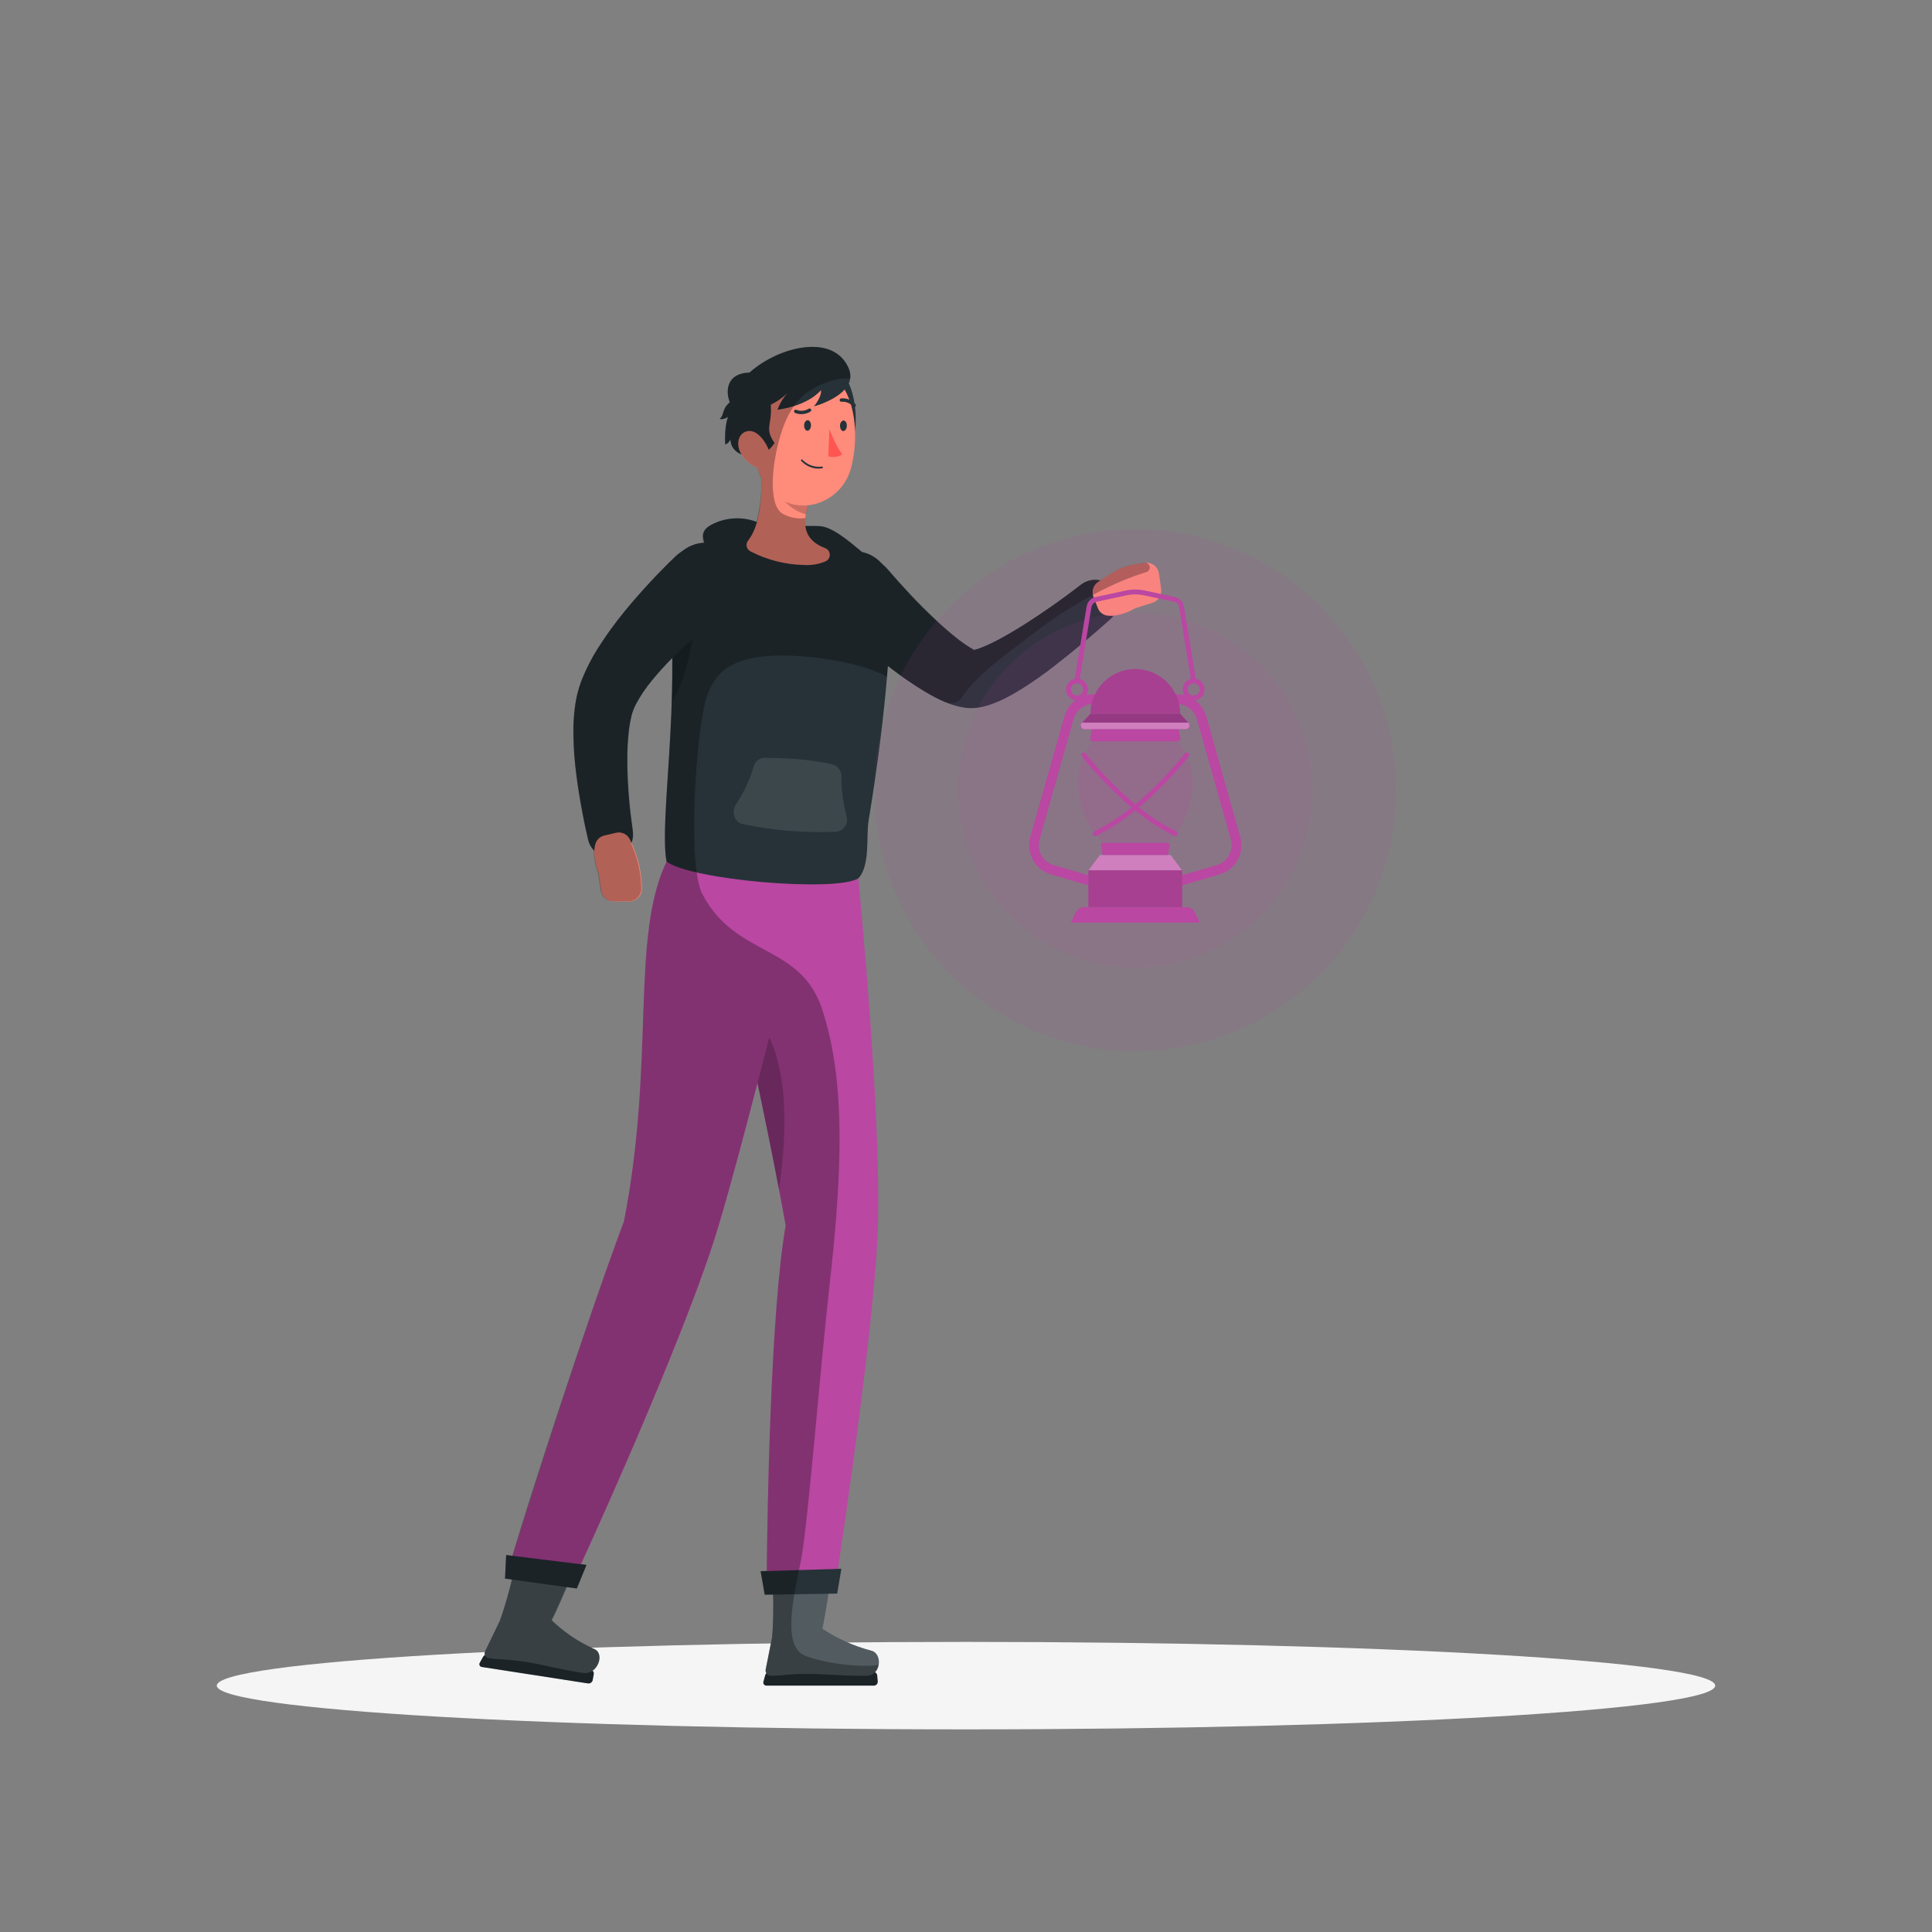 <?xml version="1.0" encoding="UTF-8"?>
<svg xmlns="http://www.w3.org/2000/svg" xmlns:xlink="http://www.w3.org/1999/xlink" width="500pt" height="500pt" viewBox="0 0 500 500" version="1.1">
<rect x="0" y="0" width="500" height="500" fill="#808080" stroke="none"/>
<defs>
<filter id="alpha" filterUnits="objectBoundingBox" x="0%" y="0%" width="100%" height="100%">
  <feColorMatrix type="matrix" in="SourceGraphic" values="0 0 0 0 1 0 0 0 0 1 0 0 0 0 1 0 0 0 1 0"/>
</filter>
<mask id="mask0">
  <g filter="url(#alpha)">
<rect x="0" y="0" width="500" height="500" style="fill:rgb(0%,0%,0%);fill-opacity:0.2;stroke:none;"/>
  </g>
</mask>
<clipPath id="clip1">
  <rect width="500" height="500"/>
</clipPath>
<g id="surface6" clip-path="url(#clip1)">
<path style=" stroke:none;fill-rule:nonzero;fill:rgb(0%,0%,0%);fill-opacity:1;" d="M 196.301 263.68 C 204.07 274.32 203.93 291.539 201.59 307.82 C 198.922 293.82 195.801 278.91 192.898 265.648 C 192.672 264.109 192.441 262.648 192.211 261.18 Z M 196.301 263.68 "/>
</g>
<mask id="mask1">
  <g filter="url(#alpha)">
<rect x="0" y="0" width="500" height="500" style="fill:rgb(0%,0%,0%);fill-opacity:0.2;stroke:none;"/>
  </g>
</mask>
<clipPath id="clip2">
  <rect width="500" height="500"/>
</clipPath>
<g id="surface9" clip-path="url(#clip2)">
<path style=" stroke:none;fill-rule:nonzero;fill:rgb(100%,100%,100%);fill-opacity:1;" d="M 199.809 423.762 L 198.16 432.07 C 198.086 432.477 198.195 432.895 198.465 433.211 C 198.73 433.527 199.125 433.707 199.539 433.699 C 202.18 433.699 203.43 433.281 208.039 433.211 C 213.43 433.129 217.93 433.801 224.25 433.699 C 228.078 433.641 228.441 428 225.559 427.211 C 221.023 426.027 216.715 424.102 212.809 421.512 C 213.531 418.512 214.809 409.691 214.809 409.691 L 200 409.352 C 200 409.352 200.352 419.41 199.809 423.762 Z M 199.809 423.762 "/>
</g>
<mask id="mask2">
  <g filter="url(#alpha)">
<rect x="0" y="0" width="500" height="500" style="fill:rgb(0%,0%,0%);fill-opacity:0.2;stroke:none;"/>
  </g>
</mask>
<clipPath id="clip3">
  <rect width="500" height="500"/>
</clipPath>
<g id="surface12" clip-path="url(#clip3)">
<path style=" stroke:none;fill-rule:nonzero;fill:rgb(100%,100%,100%);fill-opacity:1;" d="M 129.34 419.512 L 125.57 427.328 C 125.375 427.688 125.371 428.121 125.559 428.48 C 125.746 428.844 126.105 429.086 126.512 429.129 C 129.109 429.539 130.449 429.32 135.031 429.961 C 140.379 430.699 144.648 432.039 150.922 432.961 C 154.719 433.48 156.531 428.051 153.922 426.852 C 149.793 425.035 146.023 422.5 142.789 419.359 C 144.281 416.531 147.789 408.172 147.789 408.172 L 133.309 405.578 C 133.309 405.578 131 415.359 129.34 419.512 Z M 129.34 419.512 "/>
</g>
<mask id="mask3">
  <g filter="url(#alpha)">
<rect x="0" y="0" width="500" height="500" style="fill:rgb(0%,0%,0%);fill-opacity:0.102;stroke:none;"/>
  </g>
</mask>
<clipPath id="clip4">
  <rect width="500" height="500"/>
</clipPath>
<g id="surface15" clip-path="url(#clip4)">
<path style=" stroke:none;fill-rule:nonzero;fill:rgb(100%,100%,100%);fill-opacity:1;" d="M 216.43 215.262 C 208.293 215.617 200.148 214.945 192.18 213.262 C 190.059 212.801 189.18 210.039 190.5 208.148 C 192.504 205.117 194.043 201.805 195.07 198.32 C 195.402 197.066 196.516 196.18 197.809 196.141 C 201.578 196.141 209.559 196.352 215.52 197.852 C 216.879 198.246 217.797 199.508 217.762 200.922 C 217.742 204.359 218.18 207.785 219.059 211.109 C 219.359 212.012 219.238 213.004 218.73 213.809 C 218.219 214.613 217.375 215.148 216.43 215.262 Z M 216.43 215.262 "/>
</g>
<mask id="mask4">
  <g filter="url(#alpha)">
<rect x="0" y="0" width="500" height="500" style="fill:rgb(0%,0%,0%);fill-opacity:0.2;stroke:none;"/>
  </g>
</mask>
<clipPath id="clip5">
  <rect width="500" height="500"/>
</clipPath>
<g id="surface18" clip-path="url(#clip5)">
<path style=" stroke:none;fill-rule:nonzero;fill:rgb(0%,0%,0%);fill-opacity:1;" d="M 174 166.25 L 179.59 160.68 C 179.961 163.82 177.379 176.59 173.871 181.621 C 174 176.719 174.09 171.578 174 166.25 Z M 174 166.25 "/>
</g>
<mask id="mask5">
  <g filter="url(#alpha)">
<rect x="0" y="0" width="500" height="500" style="fill:rgb(0%,0%,0%);fill-opacity:0.2;stroke:none;"/>
  </g>
</mask>
<clipPath id="clip6">
  <rect width="500" height="500"/>
</clipPath>
<g id="surface21" clip-path="url(#clip6)">
<path style=" stroke:none;fill-rule:nonzero;fill:rgb(0%,0%,0%);fill-opacity:1;" d="M 201.91 122.469 L 209.621 129.371 C 209.168 130.566 208.832 131.809 208.621 133.07 C 205.531 132.52 201.512 129.148 201.449 126.121 C 201.363 124.887 201.52 123.645 201.91 122.469 Z M 201.91 122.469 "/>
</g>
<mask id="mask6">
  <g filter="url(#alpha)">
<rect x="0" y="0" width="500" height="500" style="fill:rgb(0%,0%,0%);fill-opacity:0.302;stroke:none;"/>
  </g>
</mask>
<clipPath id="clip7">
  <rect width="500" height="500"/>
</clipPath>
<g id="surface24" clip-path="url(#clip7)">
<path style=" stroke:none;fill-rule:nonzero;fill:rgb(0%,0%,0%);fill-opacity:1;" d="M 124.199 430.27 L 125 428.828 C 125.125 428.625 125.297 428.449 125.5 428.32 C 125.383 427.992 125.406 427.633 125.559 427.32 L 129.34 419.5 C 130.574 415.984 131.621 412.406 132.48 408.781 L 130.699 408.539 L 130.988 402.43 L 132.59 402.629 C 136.121 390.469 151 344.172 161.5 316 C 169.648 274.121 163.09 242.738 172.5 223 C 171.211 215.762 173.238 200.469 173.871 181.422 C 173.871 180.539 173.871 179.629 173.941 178.73 L 173.941 175.621 C 173.941 174.621 173.941 173.551 173.941 172.488 L 173.941 170.281 C 172.051 172.199 170.238 174.16 168.648 176.141 C 167.047 178.059 165.645 180.137 164.469 182.34 C 164.25 182.82 164.031 183.281 163.859 183.711 C 163.691 184.141 163.52 184.711 163.371 185.25 C 163.078 186.473 162.852 187.711 162.699 188.961 C 162.383 191.746 162.246 194.547 162.281 197.352 C 162.281 200.238 162.461 203.199 162.691 206.16 C 162.922 209.121 163.301 212.16 163.691 214.93 L 163.691 215.102 C 163.836 216.152 163.699 217.223 163.289 218.199 L 163.48 218.629 C 165.082 222.195 165.93 226.051 165.969 229.961 C 165.977 230.84 165.633 231.684 165.008 232.305 C 164.387 232.926 163.539 233.27 162.66 233.262 L 158.66 233.262 C 157.059 233.254 155.703 232.074 155.469 230.488 L 154.762 225.828 C 154.035 224.008 153.676 222.062 153.699 220.102 C 152.938 219.344 152.402 218.387 152.16 217.34 C 151.379 214.07 150.789 211.012 150.211 207.809 C 149.629 204.609 149.211 201.449 148.828 198.172 C 148.469 194.801 148.312 191.418 148.359 188.031 C 148.402 186.191 148.551 184.359 148.809 182.539 C 148.949 181.578 149.141 180.578 149.379 179.539 C 149.641 178.48 149.961 177.539 150.301 176.539 C 151.633 173.09 153.336 169.797 155.379 166.719 C 157.234 163.879 159.238 161.141 161.379 158.512 C 163.48 155.91 165.66 153.449 167.871 151.039 C 168.988 149.828 170.109 148.641 171.27 147.469 L 173.012 145.711 C 173.621 145.121 174.16 144.578 174.879 143.91 L 175.09 143.719 C 175.367 143.461 175.66 143.227 175.969 143.012 C 176.102 142.91 176.262 142.82 176.41 142.719 C 177.895 141.473 179.719 140.699 181.648 140.512 L 182.121 140.512 C 181.449 138.34 181.809 137.012 184.031 135.828 C 187.199 134.148 191.969 133.441 195.738 135.172 C 196.727 131.449 197.152 127.605 197 123.762 C 196.582 122.879 196.246 121.957 196 121.012 C 194.297 120.352 192.859 119.148 191.91 117.59 C 190.207 117.035 189.055 115.441 189.059 113.648 C 188.828 114.281 188.34 114.789 187.719 115.051 C 187.523 112.633 187.762 110.203 188.422 107.871 C 187.801 108.348 187.012 108.547 186.238 108.422 C 187.52 107.422 186.738 105.949 188.879 104.102 C 187.66 101 188.199 96.531 193.961 96.43 C 201.359 89.781 215.52 86.121 219.59 95.172 C 220.004 96.051 220.148 97.035 220 98 C 218.582 97.844 217.148 97.969 215.781 98.359 C 207.781 100.621 204.32 105.02 202 112.629 C 199.68 120.238 198.82 130.551 202.43 132.898 C 204.246 133.938 206.355 134.355 208.43 134.09 C 208.43 134.441 208.379 134.77 208.379 135.09 C 208.379 135.445 208.398 135.797 208.441 136.148 C 209.91 136.148 211.18 136.148 212.02 136.148 C 215.309 136.281 219.43 139.82 222.641 142.469 C 222.77 142.59 222.879 142.711 222.988 142.828 L 223.109 142.828 C 225.078 143.277 226.859 144.328 228.211 145.828 C 228.73 146.234 229.207 146.695 229.629 147.199 C 231.461 149.352 233.559 151.648 235.629 153.82 C 237.699 155.988 239.781 158.102 241.91 160.102 C 243.941 162.047 246.07 163.891 248.289 165.621 C 249.223 166.336 250.195 167.004 251.199 167.621 C 251.629 167.879 251.961 168.02 252.129 168.129 C 252.301 168.238 252.129 168.129 252.129 168.129 L 252.379 168.129 C 252.82 168.012 253.379 167.852 253.922 167.641 C 255.148 167.156 256.348 166.613 257.52 166.012 C 260.012 164.75 262.52 163.238 265.09 161.648 C 270.09 158.48 275.191 154.891 279.922 151.219 L 280 151.16 C 281.391 150.098 283.184 149.711 284.891 150.102 L 287.672 148.309 C 289.422 147.172 291.391 146.41 293.449 146.07 L 296.191 145.609 C 296.832 145.555 297.414 145.992 297.539 146.625 C 297.66 147.258 297.285 147.883 296.672 148.07 C 288.191 150.59 277.309 156.449 269.219 162.602 C 261.129 168.75 253.059 174.301 249.051 180.32 C 248.109 181.77 246.27 182.344 244.672 181.691 L 244.59 181.691 C 242.801 180.926 241.066 180.035 239.398 179.031 C 236.469 177.242 233.633 175.301 230.898 173.219 C 230.512 172.93 230.141 172.629 229.77 172.34 C 229.691 173.25 229.621 174.18 229.551 175.129 C 221.48 170.711 205.75 169.07 198.25 169.82 C 190.398 170.609 185.148 172.891 182.711 180.91 C 180.27 188.93 177.711 223.578 181.762 231.371 C 190.359 247.891 207.141 244.109 212.762 261.172 C 219.262 280.84 217.711 305.84 214.539 333.98 C 212.25 354.238 209.051 395.148 207.262 403.98 C 205.469 412.809 202.262 425.98 208.262 428.461 C 212.262 430.141 221.891 431.73 227.352 430.891 C 227.227 431.598 226.902 432.254 226.41 432.781 C 226.723 432.945 226.934 433.258 226.969 433.609 L 227.102 435.16 C 227.117 435.434 227.02 435.707 226.828 435.906 C 226.641 436.105 226.375 436.219 226.102 436.219 L 198.379 436.219 C 198.117 436.234 197.863 436.113 197.707 435.898 C 197.551 435.688 197.508 435.41 197.602 435.16 L 198.012 433.609 C 198.07 433.391 198.191 433.195 198.359 433.039 C 198.168 432.746 198.094 432.387 198.16 432.039 L 199.809 423.738 C 200.109 420.055 200.207 416.355 200.102 412.66 L 197.898 412.66 L 196.84 406.578 L 198.441 406.531 C 198.57 392.531 199.352 339.961 203.328 317.141 C 202.781 314.059 202.199 310.91 201.59 307.719 C 199.871 298.719 197.949 289.309 196.039 280.23 C 192.488 293.949 188.879 307.461 186.039 316.949 C 178.648 342.031 156.148 392.18 150.352 404.781 L 151.762 404.941 L 149.25 411.059 L 146.602 410.691 C 145.449 413.391 143.68 417.449 142.73 419.25 C 145.957 422.395 149.73 424.934 153.859 426.738 C 155.859 427.648 155.301 430.961 153.289 432.309 C 153.551 432.531 153.68 432.871 153.629 433.211 L 153.359 434.738 C 153.254 435.316 152.711 435.707 152.129 435.621 L 124.672 431.359 C 124.438 431.312 124.242 431.156 124.148 430.938 C 124.055 430.723 124.074 430.473 124.199 430.27 Z M 252.102 168.27 C 252.043 168.266 251.988 168.266 251.93 168.27 C 251.609 168.27 251.52 168.27 251.531 168.32 C 251.539 168.371 251.781 168.301 252.102 168.23 Z M 252.102 168.27 "/>
</g>
<mask id="mask7">
  <g filter="url(#alpha)">
<rect x="0" y="0" width="500" height="500" style="fill:rgb(0%,0%,0%);fill-opacity:0.09;stroke:none;"/>
  </g>
</mask>
<clipPath id="clip8">
  <rect width="500" height="500"/>
</clipPath>
<g id="surface27" clip-path="url(#clip8)">
<path style=" stroke:none;fill-rule:nonzero;fill:rgb(72.941%,27.843%,63.529%);fill-opacity:1;" d="M 361.371 204.5 C 361.371 241.812 331.121 272.059 293.809 272.059 C 256.496 272.059 226.25 241.812 226.25 204.5 C 226.25 167.188 256.496 136.941 293.809 136.941 C 331.121 136.941 361.371 167.188 361.371 204.5 Z M 361.371 204.5 "/>
</g>
<mask id="mask8">
  <g filter="url(#alpha)">
<rect x="0" y="0" width="500" height="500" style="fill:rgb(0%,0%,0%);fill-opacity:0.09;stroke:none;"/>
  </g>
</mask>
<clipPath id="clip9">
  <rect width="500" height="500"/>
</clipPath>
<g id="surface30" clip-path="url(#clip9)">
<path style=" stroke:none;fill-rule:nonzero;fill:rgb(72.941%,27.843%,63.529%);fill-opacity:1;" d="M 339.77 204.5 C 339.77 229.883 319.191 250.461 293.809 250.461 C 268.426 250.461 247.852 229.883 247.852 204.5 C 247.852 179.117 268.426 158.539 293.809 158.539 C 319.191 158.539 339.77 179.117 339.77 204.5 Z M 339.77 204.5 "/>
</g>
<mask id="mask9">
  <g filter="url(#alpha)">
<rect x="0" y="0" width="500" height="500" style="fill:rgb(0%,0%,0%);fill-opacity:0.2;stroke:none;"/>
  </g>
</mask>
<clipPath id="clip10">
  <rect width="500" height="500"/>
</clipPath>
<g id="surface33" clip-path="url(#clip10)">
<path style=" stroke:none;fill-rule:nonzero;fill:rgb(72.941%,27.843%,63.529%);fill-opacity:1;" d="M 279 202.57 C 279 212.059 285.641 221.691 293.82 221.691 C 302 221.691 308.641 212.059 308.641 202.57 C 308.641 193.078 302 187.301 293.809 187.301 C 285.621 187.301 279 193.07 279 202.57 Z M 279 202.57 "/>
</g>
<mask id="mask10">
  <g filter="url(#alpha)">
<rect x="0" y="0" width="500" height="500" style="fill:rgb(0%,0%,0%);fill-opacity:0.102;stroke:none;"/>
  </g>
</mask>
<clipPath id="clip11">
  <rect width="500" height="500"/>
</clipPath>
<g id="surface36" clip-path="url(#clip11)">
<path style=" stroke:none;fill-rule:nonzero;fill:rgb(0%,0%,0%);fill-opacity:1;" d="M 293.809 173.141 C 300.219 173.141 305.414 178.332 305.422 184.738 L 282.211 184.738 C 282.211 178.332 287.402 173.141 293.809 173.141 Z M 293.809 173.141 "/>
</g>
<mask id="mask11">
  <g filter="url(#alpha)">
<rect x="0" y="0" width="500" height="500" style="fill:rgb(0%,0%,0%);fill-opacity:0.2;stroke:none;"/>
  </g>
</mask>
<clipPath id="clip12">
  <rect width="500" height="500"/>
</clipPath>
<g id="surface39" clip-path="url(#clip12)">
<path style=" stroke:none;fill-rule:nonzero;fill:rgb(0%,0%,0%);fill-opacity:1;" d="M 307.578 187.039 L 305.422 184.75 L 282.211 184.75 L 280.039 187.039 "/>
</g>
<mask id="mask12">
  <g filter="url(#alpha)">
<rect x="0" y="0" width="500" height="500" style="fill:rgb(0%,0%,0%);fill-opacity:0.302;stroke:none;"/>
  </g>
</mask>
<clipPath id="clip13">
  <rect width="500" height="500"/>
</clipPath>
<g id="surface42" clip-path="url(#clip13)">
<path style=" stroke:none;fill-rule:nonzero;fill:rgb(100%,100%,100%);fill-opacity:1;" d="M 280 187 L 307.539 187 C 307.832 187.289 307.918 187.727 307.754 188.102 C 307.594 188.48 307.219 188.723 306.809 188.711 L 280.781 188.711 C 280.359 188.742 279.965 188.512 279.793 188.129 C 279.617 187.746 279.699 187.293 280 187 Z M 280 187 "/>
</g>
<mask id="mask13">
  <g filter="url(#alpha)">
<rect x="0" y="0" width="500" height="500" style="fill:rgb(0%,0%,0%);fill-opacity:0.302;stroke:none;"/>
  </g>
</mask>
<clipPath id="clip14">
  <rect width="500" height="500"/>
</clipPath>
<g id="surface45" clip-path="url(#clip14)">
<path style=" stroke:none;fill-rule:nonzero;fill:rgb(100%,100%,100%);fill-opacity:1;" d="M 281.691 225.262 L 305.941 225.262 L 302.961 221.262 L 284.66 221.262 Z M 281.691 225.262 "/>
</g>
<mask id="mask14">
  <g filter="url(#alpha)">
<rect x="0" y="0" width="500" height="500" style="fill:rgb(0%,0%,0%);fill-opacity:0.102;stroke:none;"/>
  </g>
</mask>
<clipPath id="clip15">
  <rect width="500" height="500"/>
</clipPath>
<g id="surface48" clip-path="url(#clip15)">
<path style=" stroke:none;fill-rule:nonzero;fill:rgb(0%,0%,0%);fill-opacity:1;" d="M 305.941 234.75 L 281.68 234.75 L 281.68 225.25 L 305.941 225.25 Z M 305.941 234.75 "/>
</g>
</defs>
<g id="surface1">
<path style=" stroke:none;fill-rule:nonzero;fill:rgb(96.078%,96.078%,96.078%);fill-opacity:1;" d="M 443.891 436.238 C 443.891 429.988 357.082 424.922 250 424.922 C 142.918 424.922 56.109 429.988 56.109 436.238 C 56.109 442.492 142.918 447.559 250 447.559 C 357.082 447.559 443.891 442.492 443.891 436.238 Z M 443.891 436.238 "/>
<path style=" stroke:none;fill-rule:nonzero;fill:rgb(14.902%,19.608%,21.961%);fill-opacity:1;" d="M 229.648 147.262 C 230.52 148.262 231.559 149.469 232.551 150.57 C 233.539 151.672 234.551 152.781 235.551 153.879 C 237.551 156.039 239.699 158.16 241.828 160.16 C 243.859 162.105 245.988 163.945 248.211 165.672 C 249.145 166.391 250.117 167.059 251.129 167.672 C 251.559 167.93 251.879 168.07 252.051 168.18 C 252.219 168.289 252.051 168.18 252.051 168.18 C 252.051 168.18 251.922 168.18 251.871 168.18 C 251.559 168.18 251.461 168.18 251.469 168.23 C 251.75 168.262 252.035 168.23 252.301 168.141 C 252.82 168.004 253.328 167.84 253.828 167.648 C 255.062 167.172 256.266 166.633 257.441 166.031 C 259.93 164.762 262.441 163.25 265.012 161.66 C 270.012 158.488 275.109 154.898 279.84 151.23 L 279.91 151.18 C 282.414 149.406 285.859 149.855 287.828 152.203 C 289.797 154.555 289.633 158.027 287.449 160.18 C 285.012 162.379 282.629 164.422 280.16 166.488 C 277.691 168.559 275.16 170.57 272.621 172.551 C 270.078 174.531 267.359 176.449 264.441 178.281 C 262.969 179.191 261.441 180.078 259.719 180.93 C 258.801 181.379 257.859 181.777 256.898 182.129 C 255.695 182.598 254.445 182.934 253.172 183.129 C 252.27 183.266 251.359 183.297 250.449 183.23 C 250.199 183.23 249.852 183.18 249.68 183.148 L 249.109 183.051 C 248.738 182.98 248.32 182.91 247.988 182.828 C 246.816 182.531 245.664 182.145 244.551 181.672 C 242.762 180.895 241.027 179.996 239.359 178.988 C 236.426 177.211 233.586 175.277 230.859 173.191 C 228.199 171.191 225.66 169.121 223.16 167.031 C 221.914 165.988 220.672 164.938 219.441 163.871 C 218.199 162.781 217.031 161.75 215.73 160.559 C 211.824 156.949 211.582 150.852 215.195 146.945 C 218.809 143.039 224.902 142.797 228.809 146.41 C 229.102 146.66 229.398 147 229.648 147.262 Z M 229.648 147.262 "/>
<path style=" stroke:none;fill-rule:nonzero;fill:rgb(100%,54.51%,48.235%);fill-opacity:1;" d="M 284.18 150.602 L 287.641 148.359 C 289.398 147.223 291.375 146.457 293.441 146.109 L 296.172 145.66 C 297.035 145.52 297.922 145.734 298.629 146.25 C 299.336 146.77 299.805 147.551 299.93 148.422 L 300.5 152.422 C 300.73 154.004 299.777 155.52 298.25 156 L 293.75 157.422 C 293.75 157.422 289.75 159.891 286.398 159.289 C 285.359 159.086 284.5 158.359 284.121 157.371 L 283 154.469 C 282.418 153.062 282.91 151.441 284.18 150.602 Z M 284.18 150.602 "/>
<path style=" stroke:none;fill-rule:nonzero;fill:rgb(72.941%,27.843%,63.529%);fill-opacity:1;" d="M 203.34 317.191 C 196.051 276.77 183.41 223.941 183.41 223.941 L 222.121 227.34 C 222.121 227.34 228.609 292.711 227.051 321.051 C 225.441 350.52 216.25 410.051 216.25 410.051 L 198.398 410.051 C 198.398 410.051 198.719 343.648 203.34 317.191 Z M 203.34 317.191 "/>
<use xlink:href="#surface6" mask="url(#mask0)"/>
<path style=" stroke:none;fill-rule:nonzero;fill:rgb(14.902%,19.608%,21.961%);fill-opacity:1;" d="M 198.379 436.238 L 226.16 436.238 C 226.438 436.242 226.699 436.125 226.891 435.926 C 227.078 435.727 227.176 435.457 227.16 435.18 L 227.031 433.629 C 226.969 433.066 226.496 432.637 225.93 432.629 L 199.301 432.629 C 198.699 432.652 198.18 433.055 198.012 433.629 L 197.59 435.18 C 197.504 435.43 197.547 435.707 197.703 435.918 C 197.863 436.133 198.117 436.25 198.379 436.238 Z M 198.379 436.238 "/>
<path style=" stroke:none;fill-rule:nonzero;fill:rgb(14.902%,19.608%,21.961%);fill-opacity:1;" d="M 199.809 423.762 L 198.16 432.07 C 198.086 432.477 198.195 432.895 198.465 433.211 C 198.73 433.527 199.125 433.707 199.539 433.699 C 202.18 433.699 203.43 433.281 208.039 433.211 C 213.43 433.129 217.93 433.801 224.25 433.699 C 228.078 433.641 228.441 428 225.559 427.211 C 221.023 426.027 216.715 424.102 212.809 421.512 C 213.531 418.512 214.809 409.691 214.809 409.691 L 200 409.352 C 200 409.352 200.352 419.41 199.809 423.762 Z M 199.809 423.762 "/>
<use xlink:href="#surface9" mask="url(#mask1)"/>
<path style=" stroke:none;fill-rule:nonzero;fill:rgb(14.902%,19.608%,21.961%);fill-opacity:1;" d="M 124.711 431.422 L 152.148 435.672 C 152.734 435.762 153.289 435.371 153.398 434.789 L 153.672 433.27 C 153.711 433.008 153.645 432.738 153.488 432.527 C 153.328 432.312 153.094 432.168 152.828 432.129 L 126.539 428.059 C 125.926 427.996 125.328 428.289 125.012 428.82 L 124.199 430.27 C 124.043 430.48 124.012 430.758 124.117 430.996 C 124.223 431.234 124.449 431.395 124.711 431.422 Z M 124.711 431.422 "/>
<path style=" stroke:none;fill-rule:nonzero;fill:rgb(14.902%,19.608%,21.961%);fill-opacity:1;" d="M 129.34 419.512 L 125.57 427.328 C 125.375 427.688 125.371 428.121 125.559 428.48 C 125.746 428.844 126.105 429.086 126.512 429.129 C 129.109 429.539 130.449 429.32 135.031 429.961 C 140.379 430.699 144.648 432.039 150.922 432.961 C 154.719 433.48 156.531 428.051 153.922 426.852 C 149.793 425.035 146.023 422.5 142.789 419.359 C 144.281 416.531 147.789 408.172 147.789 408.172 L 133.309 405.578 C 133.309 405.578 131 415.359 129.34 419.512 Z M 129.34 419.512 "/>
<use xlink:href="#surface12" mask="url(#mask2)"/>
<path style=" stroke:none;fill-rule:nonzero;fill:rgb(14.902%,19.608%,21.961%);fill-opacity:1;" d="M 216.66 412.422 L 197.91 412.711 L 196.852 406.641 L 217.75 405.988 Z M 216.66 412.422 "/>
<path style=" stroke:none;fill-rule:nonzero;fill:rgb(72.941%,27.843%,63.529%);fill-opacity:1;" d="M 161.5 316 C 169.648 274.121 163.09 242.738 172.5 223 L 209.672 226.27 C 209.672 226.27 194.309 289.09 186.078 317 C 177.531 346 148.961 407.93 148.961 407.93 L 131.77 405.48 C 131.77 405.48 149.43 348.41 161.5 316 Z M 161.5 316 "/>
<path style=" stroke:none;fill-rule:nonzero;fill:rgb(14.902%,19.608%,21.961%);fill-opacity:1;" d="M 149.289 411.121 L 130.699 408.539 L 130.988 402.441 L 151.789 405.012 Z M 149.289 411.121 "/>
<path style=" stroke:none;fill-rule:nonzero;fill:rgb(14.902%,19.608%,21.961%);fill-opacity:1;" d="M 222.648 142.5 C 219.449 139.852 215.32 136.309 212.031 136.16 C 208.738 136.012 199.172 136.422 195.469 134.93 C 191.75 133.625 187.656 133.93 184.172 135.77 C 181.172 137.398 181.57 139.281 183.391 143.238 C 181.57 146.879 185.141 158.18 193.07 159.738 C 201 161.301 231 149.379 222.648 142.5 Z M 222.648 142.5 "/>
<path style=" stroke:none;fill-rule:nonzero;fill:rgb(14.902%,19.608%,21.961%);fill-opacity:1;" d="M 181.789 140.48 C 195.605 139.129 209.551 139.934 223.121 142.871 C 227.48 143.84 230.59 147.695 230.621 152.16 C 230.621 162.031 229.852 181.941 224.801 212.309 C 224.102 216.488 225.281 223.941 222.148 227.309 C 216.32 230.961 178.641 227.73 172.5 222.961 C 170.559 212.121 176.059 183.352 173.172 150.859 C 172.711 145.621 176.559 140.992 181.789 140.48 Z M 181.789 140.48 "/>
<use xlink:href="#surface15" mask="url(#mask3)"/>
<use xlink:href="#surface18" mask="url(#mask4)"/>
<path style=" stroke:none;fill-rule:nonzero;fill:rgb(100%,54.51%,48.235%);fill-opacity:1;" d="M 196.609 117.711 C 197.359 123.898 197.691 134.711 193.609 139.891 C 193.266 140.316 193.129 140.875 193.238 141.414 C 193.352 141.953 193.695 142.414 194.18 142.672 C 198.48 144.906 203.234 146.121 208.078 146.219 C 210.031 146.352 211.98 146.008 213.77 145.219 C 214.434 144.863 214.816 144.141 214.738 143.395 C 214.66 142.645 214.141 142.016 213.422 141.801 C 207.09 139.34 207.828 134.172 209.59 129.34 Z M 196.609 117.711 "/>
<use xlink:href="#surface21" mask="url(#mask5)"/>
<path style=" stroke:none;fill-rule:nonzero;fill:rgb(14.902%,19.608%,21.961%);fill-opacity:1;" d="M 218.941 98 C 221.441 101.43 222.602 111.141 219.988 114.922 C 217.488 109.602 214.34 99.551 218.941 98 Z M 218.941 98 "/>
<path style=" stroke:none;fill-rule:nonzero;fill:rgb(100%,54.51%,48.235%);fill-opacity:1;" d="M 195 107.488 C 195.211 116.719 194.871 122.141 199.352 127.012 C 206.09 134.328 217.641 130.449 220.199 121.309 C 222.5 113.09 221.77 99.371 212.871 95.441 C 208.867 93.672 204.234 94.082 200.605 96.527 C 196.977 98.977 194.859 103.117 195 107.488 Z M 195 107.488 "/>
<path style=" stroke:none;fill-rule:nonzero;fill:rgb(14.902%,19.608%,21.961%);fill-opacity:1;" d="M 199.219 102.75 C 200.449 109.898 197.422 110.328 200.449 114.648 C 199.277 116.492 197.426 117.797 195.301 118.281 C 195.301 118.281 189.051 118.281 189.051 113.648 C 188.816 114.281 188.332 114.789 187.711 115.051 C 187.711 115.051 186.98 107.051 190.41 105.129 C 193.379 107.469 199.219 102.75 199.219 102.75 Z M 199.219 102.75 "/>
<path style=" stroke:none;fill-rule:nonzero;fill:rgb(14.902%,19.608%,21.961%);fill-opacity:1;" d="M 219.578 95.18 C 222.148 100.891 214.102 104.18 210.66 105.18 C 212.898 102.309 212.449 100.98 212.449 100.98 C 212.449 100.98 209.449 104.922 201.199 106.039 C 201.93 104.109 203.074 102.363 204.551 100.922 C 204.551 100.922 200.141 106.512 191.039 106.859 C 188.121 105.488 185.789 96.602 193.961 96.441 C 201.352 89.781 215.512 86.121 219.578 95.18 Z M 219.578 95.18 "/>
<path style=" stroke:none;fill-rule:nonzero;fill:rgb(14.902%,19.608%,21.961%);fill-opacity:1;" d="M 189.66 103.512 C 186.52 105.629 187.66 107.262 186.23 108.41 C 188.328 108.91 190.172 106.012 190.172 106.012 Z M 189.66 103.512 "/>
<path style=" stroke:none;fill-rule:nonzero;fill:rgb(100%,54.51%,48.235%);fill-opacity:1;" d="M 191.711 117.281 C 192.723 119.121 194.398 120.508 196.398 121.148 C 198.93 121.891 199.969 119.371 199.07 116.738 C 198.262 114.379 195.969 111.141 193.52 111.559 C 191.07 111.98 190.391 114.941 191.711 117.281 Z M 191.711 117.281 "/>
<path style=" stroke:none;fill-rule:nonzero;fill:rgb(14.902%,19.608%,21.961%);fill-opacity:1;" d="M 208.102 110.078 C 208.102 110.828 208.449 111.449 208.941 111.469 C 209.43 111.488 209.852 110.891 209.879 110.141 C 209.91 109.391 209.531 108.77 209.039 108.75 C 208.551 108.73 208.129 109.328 208.102 110.078 Z M 208.102 110.078 "/>
<path style=" stroke:none;fill-rule:nonzero;fill:rgb(14.902%,19.608%,21.961%);fill-opacity:1;" d="M 217.391 110.16 C 217.391 110.91 217.73 111.531 218.219 111.551 C 218.711 111.57 219.141 110.961 219.16 110.211 C 219.18 109.461 218.82 108.84 218.328 108.828 C 217.84 108.82 217.41 109.41 217.391 110.16 Z M 217.391 110.16 "/>
<path style=" stroke:none;fill-rule:nonzero;fill:rgb(100%,33.725%,32.157%);fill-opacity:1;" d="M 214.641 111 C 214.641 111 216.191 115.379 217.988 117.531 C 216.609 118.73 214.371 118.09 214.371 118.09 Z M 214.641 111 "/>
<path style=" stroke:none;fill-rule:nonzero;fill:rgb(14.902%,19.608%,21.961%);fill-opacity:1;" d="M 211.82 121.281 C 210.117 121.258 208.5 120.531 207.352 119.281 C 207.266 119.195 207.266 119.055 207.352 118.969 C 207.391 118.926 207.445 118.902 207.504 118.902 C 207.562 118.902 207.621 118.926 207.66 118.969 C 208.961 120.344 210.844 121.008 212.719 120.762 C 212.84 120.75 212.945 120.832 212.961 120.949 C 212.973 121.074 212.883 121.184 212.762 121.199 C 212.449 121.246 212.133 121.27 211.82 121.281 Z M 211.82 121.281 "/>
<path style=" stroke:none;fill-rule:nonzero;fill:rgb(14.902%,19.608%,21.961%);fill-opacity:1;" d="M 209.73 105.762 C 209.801 105.789 209.855 105.844 209.891 105.91 C 209.953 106.008 209.969 106.129 209.941 106.242 C 209.914 106.355 209.84 106.453 209.738 106.512 C 208.543 107.266 207.051 107.395 205.738 106.859 C 205.523 106.754 205.434 106.488 205.539 106.27 C 205.648 106.051 205.91 105.961 206.129 106.07 C 207.184 106.484 208.367 106.367 209.32 105.762 C 209.449 105.691 209.602 105.691 209.73 105.762 Z M 209.73 105.762 "/>
<path style=" stroke:none;fill-rule:nonzero;fill:rgb(14.902%,19.608%,21.961%);fill-opacity:1;" d="M 221.129 105.328 C 220.984 105.348 220.84 105.297 220.738 105.191 C 220.016 104.336 218.926 103.883 217.809 103.98 C 217.57 104.016 217.348 103.852 217.309 103.609 C 217.273 103.367 217.438 103.141 217.68 103.102 C 219.09 102.965 220.477 103.523 221.398 104.602 C 221.508 104.723 221.543 104.895 221.484 105.047 C 221.43 105.199 221.293 105.309 221.129 105.328 Z M 221.129 105.328 "/>
<path style=" stroke:none;fill-rule:nonzero;fill:rgb(14.902%,19.608%,21.961%);fill-opacity:1;" d="M 187.371 158.621 C 186.91 158.949 186.289 159.43 185.738 159.859 L 184.051 161.219 C 182.922 162.129 181.801 163.07 180.699 164.02 C 178.488 165.922 176.371 167.898 174.352 169.922 C 172.371 171.891 170.492 173.961 168.719 176.121 C 167.125 178.043 165.727 180.117 164.551 182.32 C 164.328 182.801 164.109 183.32 163.941 183.691 C 163.77 184.059 163.602 184.691 163.449 185.23 C 163.152 186.453 162.93 187.691 162.781 188.941 C 162.465 191.727 162.324 194.527 162.371 197.328 C 162.371 200.23 162.539 203.18 162.77 206.129 C 163 209.078 163.379 212.129 163.77 214.91 L 163.77 215.051 C 164.289 218.191 162.215 221.176 159.09 221.781 C 155.965 222.387 152.926 220.398 152.23 217.289 C 151.449 214.02 150.852 210.961 150.289 207.77 C 149.73 204.578 149.238 201.391 148.898 198.109 C 148.527 194.746 148.371 191.363 148.43 187.98 C 148.473 186.145 148.621 184.309 148.879 182.488 C 149.02 181.488 149.199 180.488 149.449 179.488 C 149.707 178.477 150.012 177.473 150.371 176.488 C 151.703 173.043 153.41 169.75 155.461 166.672 C 157.316 163.828 159.316 161.082 161.461 158.449 C 163.559 155.859 165.738 153.398 167.961 150.988 C 169.066 149.785 170.195 148.594 171.352 147.422 L 173.09 145.66 C 173.699 145.07 174.238 144.531 174.961 143.859 L 175.129 143.711 C 179.051 140.23 185.035 140.52 188.602 144.367 C 192.164 148.215 192 154.203 188.23 157.852 C 187.957 158.121 187.672 158.379 187.371 158.621 Z M 187.371 158.621 "/>
<path style=" stroke:none;fill-rule:nonzero;fill:rgb(100%,54.51%,48.235%);fill-opacity:1;" d="M 154.148 218.23 C 154.508 217.219 155.363 216.465 156.41 216.23 L 159.41 215.52 C 160.898 215.168 162.426 215.922 163.051 217.32 L 163.609 218.559 C 165.227 222.16 166.078 226.055 166.109 230 C 166.117 230.879 165.77 231.723 165.145 232.344 C 164.523 232.965 163.68 233.309 162.801 233.301 L 158.801 233.301 C 157.199 233.289 155.848 232.113 155.609 230.531 L 154.898 225.859 C 154.898 225.859 153.059 221.422 154.148 218.23 Z M 154.148 218.23 "/>
<use xlink:href="#surface24" mask="url(#mask6)"/>
<use xlink:href="#surface27" mask="url(#mask7)"/>
<use xlink:href="#surface30" mask="url(#mask8)"/>
<path style=" stroke:none;fill-rule:nonzero;fill:rgb(72.941%,27.843%,63.529%);fill-opacity:1;" d="M 293.809 232.621 C 293.691 232.621 293.574 232.605 293.461 232.57 L 272 226.301 C 267.863 225.082 265.473 220.762 266.641 216.609 L 275.449 185.41 C 276.41 182.023 279.5 179.684 283.02 179.68 L 304.602 179.68 C 308.121 179.684 311.215 182.023 312.18 185.41 L 320.988 216.609 C 322.148 220.766 319.758 225.082 315.621 226.301 L 294.172 232.57 C 294.055 232.605 293.934 232.621 293.809 232.621 Z M 283 182.191 C 280.609 182.203 278.512 183.793 277.852 186.09 L 269.039 217.289 C 268.246 220.117 269.875 223.059 272.691 223.891 L 293.789 230.051 L 314.898 223.891 C 317.715 223.055 319.336 220.117 318.551 217.289 L 309.738 186.09 C 309.078 183.789 306.977 182.199 304.578 182.191 Z M 283 182.191 "/>
<use xlink:href="#surface33" mask="url(#mask9)"/>
<path style=" stroke:none;fill-rule:nonzero;fill:rgb(72.941%,27.843%,63.529%);fill-opacity:1;" d="M 293.809 173.141 C 300.219 173.141 305.414 178.332 305.422 184.738 L 282.211 184.738 C 282.211 178.332 287.402 173.141 293.809 173.141 Z M 293.809 173.141 "/>
<use xlink:href="#surface36" mask="url(#mask10)"/>
<path style=" stroke:none;fill-rule:nonzero;fill:rgb(72.941%,27.843%,63.529%);fill-opacity:1;" d="M 280.781 188.75 L 306.852 188.75 C 307.262 188.762 307.637 188.52 307.797 188.145 C 307.957 187.766 307.871 187.328 307.578 187.039 L 305.422 184.738 L 282.211 184.738 L 280 187 C 279.664 187.289 279.559 187.762 279.738 188.164 C 279.918 188.57 280.344 188.805 280.781 188.75 Z M 280.781 188.75 "/>
<use xlink:href="#surface39" mask="url(#mask11)"/>
<use xlink:href="#surface42" mask="url(#mask12)"/>
<path style=" stroke:none;fill-rule:nonzero;fill:rgb(72.941%,27.843%,63.529%);fill-opacity:1;" d="M 282.871 191.871 L 304.762 191.871 C 304.992 191.871 305.211 191.766 305.355 191.582 C 305.496 191.402 305.551 191.164 305.5 190.941 L 305 188.75 L 282.629 188.75 L 282.121 190.941 C 282.066 191.168 282.121 191.406 282.27 191.586 C 282.414 191.77 282.637 191.871 282.871 191.871 Z M 282.871 191.871 "/>
<path style=" stroke:none;fill-rule:nonzero;fill:rgb(72.941%,27.843%,63.529%);fill-opacity:1;" d="M 281.691 225.262 L 305.941 225.262 L 302.961 221.262 L 284.66 221.262 Z M 281.691 225.262 "/>
<use xlink:href="#surface45" mask="url(#mask13)"/>
<path style=" stroke:none;fill-rule:nonzero;fill:rgb(72.941%,27.843%,63.529%);fill-opacity:1;" d="M 277.109 238.762 L 310.52 238.762 L 309.199 236.102 C 308.781 235.277 307.941 234.762 307.02 234.762 L 280.609 234.762 C 279.688 234.758 278.844 235.277 278.43 236.102 Z M 277.109 238.762 "/>
<path style=" stroke:none;fill-rule:nonzero;fill:rgb(72.941%,27.843%,63.529%);fill-opacity:1;" d="M 302.18 218.129 L 285.441 218.129 C 285.281 218.129 285.129 218.203 285.023 218.324 C 284.922 218.449 284.879 218.613 284.91 218.77 L 285.371 221.262 L 302.25 221.262 L 302.711 218.77 C 302.738 218.613 302.699 218.449 302.594 218.324 C 302.492 218.203 302.34 218.129 302.18 218.129 Z M 302.18 218.129 "/>
<path style=" stroke:none;fill-rule:nonzero;fill:rgb(72.941%,27.843%,63.529%);fill-opacity:1;" d="M 305.941 234.75 L 281.68 234.75 L 281.68 225.25 L 305.941 225.25 Z M 305.941 234.75 "/>
<use xlink:href="#surface48" mask="url(#mask14)"/>
<path style=" stroke:none;fill-rule:nonzero;fill:rgb(72.941%,27.843%,63.529%);fill-opacity:1;" d="M 283.398 216.371 C 283.152 216.371 282.93 216.227 282.828 216 C 282.754 215.852 282.746 215.676 282.801 215.52 C 282.859 215.363 282.977 215.238 283.129 215.172 C 295.449 209.43 306.531 195.172 306.641 194.98 C 306.852 194.707 307.246 194.66 307.52 194.871 C 307.656 194.969 307.742 195.117 307.766 195.285 C 307.789 195.449 307.742 195.617 307.641 195.75 C 307.52 195.898 296.262 210.43 283.641 216.309 C 283.566 216.348 283.484 216.367 283.398 216.371 Z M 283.398 216.371 "/>
<path style=" stroke:none;fill-rule:nonzero;fill:rgb(72.941%,27.843%,63.529%);fill-opacity:1;" d="M 304.23 216.371 C 304.137 216.371 304.043 216.348 303.961 216.309 C 291.359 210.43 280.102 195.898 279.961 195.75 C 279.75 195.477 279.797 195.082 280.07 194.871 C 280.348 194.656 280.742 194.707 280.961 194.98 C 281.07 195.129 292.148 209.43 304.469 215.172 C 304.621 215.238 304.738 215.367 304.793 215.523 C 304.852 215.68 304.84 215.852 304.77 216 C 304.672 216.215 304.465 216.355 304.23 216.371 Z M 304.23 216.371 "/>
<path style=" stroke:none;fill-rule:nonzero;fill:rgb(72.941%,27.843%,63.529%);fill-opacity:1;" d="M 308.91 181.25 C 307.348 181.25 306.078 179.984 306.078 178.422 C 306.078 176.855 307.348 175.59 308.91 175.59 C 310.473 175.59 311.738 176.855 311.738 178.422 C 311.738 179.984 310.473 181.25 308.91 181.25 Z M 308.91 176.852 C 308.043 176.852 307.34 177.555 307.34 178.422 C 307.34 179.285 308.043 179.988 308.91 179.988 C 309.777 179.988 310.48 179.285 310.48 178.422 C 310.48 177.555 309.777 176.852 308.91 176.852 Z M 308.91 176.852 "/>
<path style=" stroke:none;fill-rule:nonzero;fill:rgb(72.941%,27.843%,63.529%);fill-opacity:1;" d="M 278.711 181.25 C 277.148 181.246 275.887 179.977 275.891 178.414 C 275.895 176.852 277.16 175.59 278.723 175.59 C 280.285 175.594 281.551 176.859 281.551 178.422 C 281.551 179.172 281.25 179.895 280.719 180.426 C 280.184 180.957 279.461 181.254 278.711 181.25 Z M 278.711 176.852 C 277.844 176.855 277.145 177.562 277.148 178.426 C 277.152 179.293 277.859 179.992 278.723 179.988 C 279.59 179.988 280.289 179.285 280.289 178.422 C 280.289 178 280.125 177.602 279.828 177.305 C 279.531 177.012 279.129 176.848 278.711 176.852 Z M 278.711 176.852 "/>
<path style=" stroke:none;fill-rule:nonzero;fill:rgb(72.941%,27.843%,63.529%);fill-opacity:1;" d="M 308.91 176.852 C 308.602 176.848 308.34 176.625 308.289 176.32 L 305.16 157.141 C 305.051 156.441 304.516 155.883 303.82 155.738 L 296.109 154.078 C 294.598 153.75 293.031 153.75 291.52 154.078 L 283.801 155.738 C 283.109 155.887 282.578 156.441 282.461 157.141 L 279.34 176.32 C 279.285 176.664 278.961 176.898 278.613 176.844 C 278.27 176.789 278.035 176.465 278.09 176.121 L 281.219 156.941 C 281.426 155.73 282.344 154.77 283.539 154.512 L 291.25 152.852 C 292.938 152.48 294.684 152.48 296.371 152.852 L 304.09 154.512 C 305.281 154.773 306.195 155.734 306.398 156.941 L 309.531 176.121 C 309.586 176.461 309.352 176.785 309.012 176.84 Z M 308.91 176.852 "/>
</g>
</svg>
